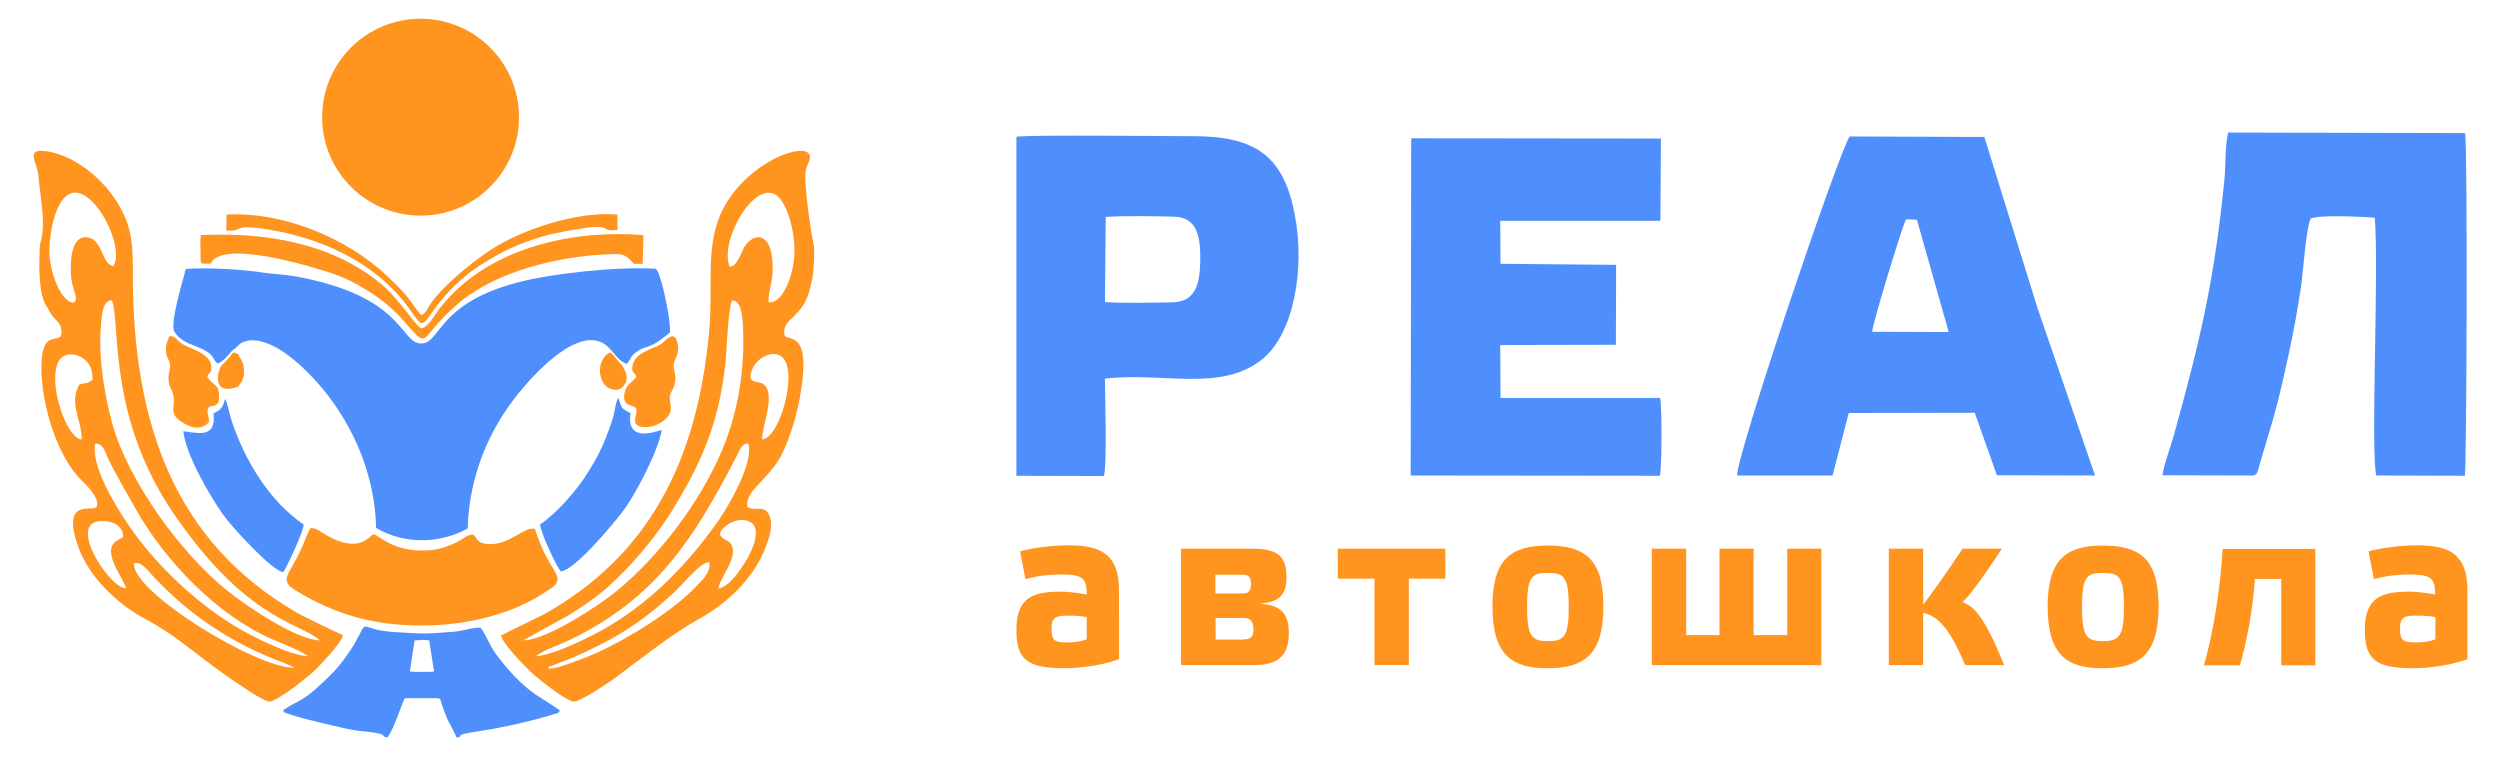 <?xml version="1.0" encoding="utf-8"?>
<!-- Generator: Adobe Illustrator 17.1.0, SVG Export Plug-In . SVG Version: 6.00 Build 0)  -->
<!DOCTYPE svg PUBLIC "-//W3C//DTD SVG 1.1//EN" "http://www.w3.org/Graphics/SVG/1.1/DTD/svg11.dtd">
<svg version="1.1" id="Layer_1" xmlns="http://www.w3.org/2000/svg" xmlns:xlink="http://www.w3.org/1999/xlink" x="0px" y="0px"
	 viewBox="0 0 960 293" enable-background="new 0 0 960 293" xml:space="preserve">
<g>
	<g>
		<path fill-rule="evenodd" clip-rule="evenodd" fill="#4F8FFD" d="M830.4,182.5l34.8,0.1c1.7-0.4,1.6-1.2,2.6-4.6l5.2-17.5
			c2.3-8.1,4-16,5.9-24.7c1.8-8.3,3.3-16.5,4.6-25.1c1-6.5,1.9-22.5,3.8-26.8c4.4-1.5,18.8-0.7,24.6-0.3c1.7,19.3-1.7,89.6,0.6,99
			l34,0.1c0.7-2.8,1.1-125.3,0.1-131.6l-91-0.2c-1.2,5.3-0.9,12.3-1.4,17.8c-3.8,38.4-9.2,61.6-19.4,98.3
			C833.6,171.5,830.9,178.3,830.4,182.5L830.4,182.5z M390.3,182.7l33.6,0.1c1.3-5,0.4-30.3,0.4-37.4c22.2-2.6,44.9,5.4,60.7-7.7
			c11.8-9.8,16.2-34.4,12.2-55.3c-4.2-21.9-14.4-30.1-38.8-30.1c-11.2,0-61.6-0.6-68.1,0.2L390.3,182.7L390.3,182.7z M424.3,116
			c8.1,0.5,17.9,0.2,25.8,0.1c8.9-0.2,10.7-6.8,10.8-16.1c0.1-9.4-1.2-16.5-10.1-16.8c-7.9-0.2-18.5-0.4-26.2,0.1L424.3,116
			L424.3,116z M541.7,182.6l95.7,0.1c0.8-3.1,0.8-26.4,0.1-29.9l-61.3,0l-0.1-20.3l44.4-0.1l0.1-30.7l-44.4-0.4l-0.1-16.5h61.5
			l0.2-31.6l-95.9-0.1L541.7,182.6L541.7,182.6z M667,182.6l36.7,0l6.2-24l48.4-0.1l8.5,24l37.7,0.1l-22.1-64.3L762,52.6l-51.7-0.2
			C706.4,57.5,667.5,172.5,667,182.6L667,182.6z M718.9,127.4l29.4,0.1l-12.2-43.1l-4.2-0.2C730.2,87.7,719.1,124.1,718.9,127.4
			L718.9,127.4z"/>
	</g>
	<g>
		<g>
			<path fill="#FF941F" d="M429.8,253.1c-5.9,2.2-14.4,3.5-20.8,3.5c-14.5,0-18.7-3.2-18.7-14.8c0-12.6,6.7-14.6,17.1-14.6
				c3.2,0,6.6,0.5,9.9,1.1c0-6.2-1.4-7.7-9.9-7.7c-5.1,0-9.9,0.7-13.6,1.8l-2.1-10.7c5-1.3,12.3-2.3,18.8-2.3
				c13.1,0,19.2,4.1,19.2,17.4V253.1z M417.3,237c-2-0.5-4.5-0.6-7.1-0.6c-4.7,0-6.4,0.5-6.4,5c0,4.6,1.1,5.3,6.2,5.3
				c2.5,0,5.2-0.4,7.3-1.2V237z"/>
			<path fill="#FF941F" d="M494.9,243.4c0,9-5,12-13.2,12h-28.2v-44.7h27.9c10,0,12.6,3.8,12.6,10.7c0,6.3-1.8,9.8-10.5,10.4
				C492.8,232.3,494.9,236.4,494.9,243.4z M466.7,227.9h10.5c2.2,0,3.2-1,3.2-3.6c0-2.8-1-3.6-3.2-3.6h-10.5V227.9z M477.7,245.5
				c2.4,0,3.6-0.8,3.6-3.9c0-3.3-1.4-4.3-3.9-4.3h-10.6v8.3H477.7z"/>
			<path fill="#FF941F" d="M540.9,255.4h-13.1v-33.2h-14.1v-11.5H555v11.5h-14V255.4z"/>
			<path fill="#FF941F" d="M573.1,232.8c0-18.2,7.3-23.3,21.2-23.3c14.2,0,21.4,5.1,21.4,23.3c0,18.3-7.1,23.8-21.4,23.8
				C580.3,256.7,573.1,251.2,573.1,232.8z M586.4,233.1c0,11.3,1.8,13.1,8,13.1c6.3,0,8-1.8,8-13.1c0-11.7-1.8-13.1-8-13.1
				C588.2,220,586.4,221.4,586.4,233.1z"/>
			<path fill="#FF941F" d="M699.5,255.4h-65.2v-44.7h13.2v33.2h12.8v-33.2h13.1v33.2h12.9v-33.2h13.1V255.4z"/>
			<path fill="#FF941F" d="M754.6,255.4c-6.3-15.1-10.8-18.8-16.1-20.1v20.1h-13.2v-44.7h13.2v21.5c3.1-4,8.9-12.1,15.1-21.5h15.1
				c-7.5,11.6-13,18.7-15.1,20.5c4.3,1.7,8.2,5,16,24.2H754.6z"/>
			<path fill="#FF941F" d="M786.3,232.8c0-18.2,7.3-23.3,21.2-23.3c14.2,0,21.4,5.1,21.4,23.3c0,18.3-7.1,23.8-21.4,23.8
				C793.4,256.7,786.3,251.2,786.3,232.8z M799.5,233.1c0,11.3,1.8,13.1,8,13.1c6.2,0,8.1-1.8,8.1-13.1c0-11.7-1.8-13.1-8.1-13.1
				C801.3,220,799.5,221.4,799.5,233.1z"/>
			<path fill="#FF941F" d="M865.9,222.3c-0.8,11.4-3,23.7-5.8,33.2h-13.8c3.7-12.8,6.3-29.5,7.2-44.7h35.6v44.7H876v-33.2H865.9z"/>
			<path fill="#FF941F" d="M947.6,253.1c-5.9,2.2-14.4,3.5-20.8,3.5c-14.5,0-18.7-3.2-18.7-14.8c0-12.6,6.7-14.6,17.1-14.6
				c3.3,0,6.6,0.5,9.9,1.1c0-6.2-1.4-7.7-9.9-7.7c-5,0-9.9,0.7-13.6,1.8l-2.1-10.7c5-1.3,12.3-2.3,18.8-2.3
				c13.1,0,19.2,4.1,19.2,17.4V253.1z M935.1,237c-2-0.5-4.5-0.6-7.1-0.6c-4.7,0-6.4,0.5-6.4,5c0,4.6,1.1,5.3,6.3,5.3
				c2.5,0,5.2-0.4,7.3-1.2V237z"/>
		</g>
	</g>
	<g>
		<path fill-rule="evenodd" clip-rule="evenodd" fill="#4F8FFD" d="M66.8,127.1c1.8,3.2,5,4.6,8.7,6c7.3,2.9,5.4,4.1,8,6.5
			c3.3-1.2,4.9-4.9,7-6l1.7-1.6c6.2-4,15.6,2,20.1,5.7c18.4,15.1,31.7,39.8,32.1,65c10.5,6.4,24.7,6.2,35.2,0.2
			c0.5-19.6,7.9-37.6,19.4-51.7c5.7-7.1,21.2-24.4,31.8-19.8c4.3,1.8,5.7,7.1,9.9,8.3c0.5-0.5,0.2-0.2,0.7-0.9
			c0.3-0.4,0.5-0.7,0.7-1.2c0.6-1,0.9-1.3,1.7-2c4.6-3.7,4.6-0.4,13.5-8c0.2-4.6-2.3-16.7-4.1-21.8c-0.5-1.4-0.6-1.7-1.4-2.6
			c-14.4-0.9-39.8,1.7-53.6,5.4c-30.6,8.2-29,23.5-36.6,23.3c-8.1-0.2-6.2-18.2-48.3-25.8c-4.6-0.8-9.2-0.9-13.6-1.6
			c-6.4-1-21.3-1.9-28.4-1.2C70.4,107.6,65.5,122.4,66.8,127.1L66.8,127.1z"/>
		<path fill-rule="evenodd" clip-rule="evenodd" fill="#FF941F" d="M162.3,240.2c17,0,34.9-4.5,47.3-13c2.7-1.8,6.1-3.2,3.6-7.5
			c-3.6-6-5.3-9.1-7.8-16.6c-4.4-1.1-10.1,7-19,5.7c-5.7-0.8-2-6.3-9.1-1.7c-1.5,1-2.4,1.4-4.3,2.2c-3.8,1.4-6.2,2.1-10.7,2.1
			c-12.3,0.1-17.2-6.4-19-6.2c-1,0.1-5.1,8-18.3,0.1c-2.1-1.2-3.4-2.6-5.8-2.5c-1.2,1.9-2.5,6-3.7,8.4c-4.7,10.1-8.7,11.5-1.5,15.8
			C128.6,235.9,143.6,240.3,162.3,240.2L162.3,240.2z"/>
		<path fill-rule="evenodd" clip-rule="evenodd" fill="#FF941F" d="M80.9,101.2c4.6-9.5,39.1,1.3,46.7,3.8
			c9.3,3.1,20.5,10.3,26.8,17.5c11.7,13.4,5.2,7.3,22.7-6.9c14.1-11.5,37.4-17.1,55.4-17.9c6.3-0.3,7.4-0.5,10.9,3.6l3.4,0l0.3-11
			c-28.3-2.3-60.3,5.3-78,27.8c-1.8,2.2-4.5,7.4-7.2,8c-1.8-0.2-7.9-10.2-14.2-15.9C129,93.8,103,89,77.1,90.3
			C76.8,92.6,77,95,77,97.3C77,101.8,76.7,101.3,80.9,101.2L80.9,101.2z"/>
		<path fill-rule="evenodd" clip-rule="evenodd" fill="#4F8FFD" d="M207.4,201.4c0.2,3.2,6.2,15.9,7.9,18
			c5.3-0.2,20.4-18.5,23.6-22.7c4.6-5.8,14-23.6,15.2-31.6c-1.1,0.1-13.8,5.7-12-6.5c-4.5-2-3.3-2.9-4.7-5.8c-1.1,1.9-1.3,5.1-2,7.6
			c-0.9,3-1.6,4.6-2.6,7.3c-1.9,5-4,8.8-6.8,13.3C221.6,188.3,213.7,197.1,207.4,201.4L207.4,201.4z"/>
		<path fill-rule="evenodd" clip-rule="evenodd" fill="#4F8FFD" d="M82,158.8c1,9.4-5.4,7.6-11.6,6.8c0.9,9.1,10.5,25.3,15.1,31.8
			c3.7,5.2,19.1,22,23.3,22.3c1.6-2.6,7.7-15.3,7.8-18.3c-13-8.8-22.8-24.7-27.8-40.3c-0.7-2.1-1.5-6.4-2.3-7.9
			c-0.7,1.3-0.4,2.1-1.6,3.5C84,158,83.1,158,82,158.8L82,158.8z"/>
		<path fill-rule="evenodd" clip-rule="evenodd" fill="#FF941F" d="M86.9,88.5c6.9,0.5,2.3-2.2,12.5-0.9
			c22.5,2.9,45.6,12.9,58.8,32.4c3.6,5.3,4.1,5.3,7.3,0.5c2.8-4.1,6.4-8.3,9.8-11.5c5.5-5.1,9.8-7.8,16.6-11.6
			c5.1-2.8,14.1-6.3,20.3-7.6c27-5.6,15.9-0.5,24.9-1.5l0-5.9c-13.9-1.3-33.1,4.6-45.1,11.4c-7.8,4.3-21.7,15.4-26.8,23.1
			c-1.2,1.8-1.5,3.3-3.4,4.1c-1.1-0.8-3.7-5.1-6.1-7.9c-2.2-2.6-5.2-5.3-7.1-7.2c-15.3-14.4-39.8-24.7-61.6-23.5L86.9,88.5
			L86.9,88.5z"/>
		<path fill-rule="evenodd" clip-rule="evenodd" fill="#FF941F" d="M244.4,144.6c-1.4,2.2-3.9,2.7-4.6,6.3c-1,5.7,3.4,4.1,4.5,6
			c1,1.8-3,6.5,2.7,7.1c3.3,0.3,6.8-1.3,8.7-3.2c3.7-3.7,0.8-6.5,1.6-9.2c0.5-1.5,1.3-2,1.8-4.3c0.6-2.7,0.1-3.3-0.3-5.7
			c-0.7-3.7,2.6-4.9,1.3-10.1c-1.3-5.2-4.5-0.4-6.9,1c-3,1.6-9.2,3-10.2,7.5C242.2,143.1,243.5,142.7,244.4,144.6L244.4,144.6z"/>
		<path fill-rule="evenodd" clip-rule="evenodd" fill="#FF941F" d="M84,154.4c0.8-7.6-2.4-6-4.4-9.8c0.7-1.8,1.3-1,1.5-2.9
			c0.8-5.8-8.4-7.9-11.1-9.6c-2.3-1.5-2.5-3.2-5-3c-0.5,1.7-1.3,2.5-1.3,5.2c0.1,3.1,1.4,3.8,1.6,5.7c0.3,2-1,3.4-0.5,6.6
			c0.3,2.4,1.5,3.4,1.8,5.3c0.9,4.8-2.3,6.7,3.6,10.4c3.8,2.3,6.8,2.8,10-0.1c0.2-2.3-1.1-4.2-0.2-5.5c1.2-1.3,0.6-0.3,2.3-1
			C84.2,154.9,83,155.2,84,154.4L84,154.4z"/>
		<path fill-rule="evenodd" clip-rule="evenodd" fill="#FF941F" d="M312.3,93c-0.7-2.4-3.8-23.2-2.9-27.6c0.3-1.6,1.5-3.5,1.6-4.6
			c1-7.8-24.9,0.7-34.2,21.2c-6,13.3-2.9,28.9-4.5,45.5c-4.6,49.6-23.1,85.9-63.6,108.5l-16.3,8c0.4,3.1,9.9,12.6,11.8,14.4
			c3,2.7,12.2,10,15.8,11c2.2,0.6,14.5-7.8,16.8-9.5c9.3-7,21.8-16.8,31.4-22.1c10.8-5.9,21.3-15.6,25.9-27.9
			c1.1-2.9,2.8-7.7,1.5-11.5c-1.8-5-5.5-1.8-8.6-3.7c-0.5-3.3,1.8-6.1,3.6-8c7-7.5,9.5-9.8,13.5-22c2-6.1,3.3-12.3,4.1-19.3
			c2-18-5.7-14.5-6.9-16.5c-0.9-4.2,2.1-5.8,4-7.9c5.4-5.5,5.3-9,6.7-14.3C312.4,105,313.1,95.5,312.3,93z M201.2,245.9
			c0.1-0.1,0.2-0.2,0.3-0.3c0.1,0,0.2-0.2,0.3-0.2l16.3-9c5.1-3.1,10.7-6.9,15.1-10.8c8.4-7.5,17.3-17.6,24.1-28.3
			c12.1-19.3,18.9-35.1,21.3-58.2c0.5-5.1,1-20.6,2.5-23.7c3.7-0.3,4,6.9,4.2,9.8c0.8,16.5-1.8,32.8-8,47.6
			c-8.4,20.1-24.5,41.2-40.8,54.4C229.2,233.1,209.9,245.6,201.2,245.9z M267.7,224.8c-9.1,9.8-26.8,20.6-38.6,25.9
			c-2.6,1.2-16.5,6.8-18.5,6c0.4-1.5-0.2-0.4,1.7-1.2l7-2.7c15.9-6.9,26.5-13.2,39.4-25.2c4.3-4,10.4-11.9,13.7-11.7
			C272.9,220.1,269.6,222.7,267.7,224.8z M286.9,214.6c-2.1,3.6-6.9,10.9-11,11.4c0.3-4.1,8.3-12.5,4.6-17.4
			c-1.2-1.6-6.8-2.3-2.2-6.3c1.9-1.6,4.9-3.1,8-2.5C293.6,201.3,289,210.9,286.9,214.6z M276.1,199.6c-11.5,16.4-25,30.4-41.8,40.6
			c-5.8,3.5-21.1,11.3-28.5,11.8c3.2-2.6,9.6-4.5,13.9-6.7c32.6-16.1,46.7-38.5,62.9-69.6c1.3-2.4,2-5.4,4.7-5.4
			C289.7,177.6,279.4,194.8,276.1,199.6z M301.7,153.5c-1,4.8-4.5,14.6-9,15.3c-0.3-5,5.3-17.1,0.7-21.1c-2.2-1.9-7.4,0.4-4.2-6.6
			C292.3,134.7,306.8,130.1,301.7,153.5z M304.9,99.7c-0.5,5.3-3.9,16.9-9.7,16.4c-0.5-2.7,1.5-8,1.5-12.1
			c0.3-16.2-7.7-14.5-10.9-9.1c-1.3,2.2-2.7,7.5-5.6,7.5c-4.5-10.4,12-38.1,20.2-24.9C303.6,82.6,305.7,91.9,304.9,99.7z"/>
		<path fill-rule="evenodd" clip-rule="evenodd" fill="#FF941F" d="M113.9,235.2c-46.6-27-62.8-72-62.9-129.4c0-6.1,0.1-9.4-0.8-15
			C47.7,75.7,32.6,60.4,18,58.1c-8.7-1.4-3.6,4.7-3.3,8.9c0.4,5.9,2.4,15.7,1.6,22.3c-0.5,4.3-1.1,2.7-1.1,8.2
			c0,0-0.9,14.5,2.5,19.8c1.4,2.1,1.6,3.4,3.3,5c1.7,1.7,3.1,3.1,2.4,6.7c-1.6,2.5-7.5-2.2-7.5,12.3c0,13.6,5.7,32.8,14.5,42.2
			c1.9,2,8.1,7.3,6.7,11.2c-1.6,2-13.6-3.7-7.2,14.9c3.9,11.5,15,22.3,25.7,28c12.5,6.6,20.4,14.4,31.5,22c2.9,2,14.4,10.2,16.6,9.8
			c3.3-0.6,13.4-8.6,16-10.9c2.4-2.1,11.5-11.6,12-14.6C131.5,243.9,117,237,113.9,235.2z M19.2,100C18,92.7,21.3,69.3,32,74.8
			c7.8,4,15.4,21.6,11.5,27.4c-4.4-0.7-4-9.9-9.6-11c-6.1-1.2-6.9,7.7-6.7,13.2c0.1,3.6,0.8,5.7,1.7,8.6
			C30.7,119.5,21.8,116.5,19.2,100z M30.5,147.6c-4.3,7.2,1.2,14.3,0.8,21.2c-7.6-0.9-16.9-35.1-2.8-32.6c4.3,0.8,7.3,4.3,7,9.7
			C32.5,147.9,34.5,146.5,30.5,147.6z M38.5,200.1c4.3-0.2,8.8,1.4,8.8,6.2c-1.9,1.2-6.8,2-3.6,10c1,2.6,4.4,7.9,4.7,9.6
			C42.4,226.3,25.6,200.8,38.5,200.1z M51.5,216.3c2.9-0.8,5.4,3,7.4,5.1c13.2,14,27.7,24,45.4,31.3c2.3,1,6.8,2.4,8.6,3.7
			C98.7,256.7,50.3,227.2,51.5,216.3z M89.5,240c-16-9.9-31.5-25-41.5-40.4C44.3,194,35,179,36.5,170.4c2.9-0.5,3.9,3.2,4.9,5.4
			c2.8,6,7.5,13.9,10.8,19.8c11.2,19.9,31.4,40.8,52.4,49.9c3.6,1.6,11.1,4.4,13.7,6.5C111,251.7,95.8,243.9,89.5,240z M87.5,227
			c-17.7-14.1-38.5-42.3-44.6-65.1c-3-11.5-5.2-25.2-4.1-37.4c0.3-3.2,0.5-9.2,4.2-9.2c3.3,8.7-1.8,44.8,23.8,82.1
			c28.3,41.2,48.3,41.5,56,48.5C113.9,245.7,95,233,87.5,227z"/>
		<path fill-rule="evenodd" clip-rule="evenodd" fill="#FF941F" d="M234.3,135.3c-6,2.8-5,14.4,2.3,14.4c2.6,0,7.2-4.5,0.8-11.1
			c-0.5-0.5-0.8-0.8-1.3-1.5C234.8,135.6,235.8,136.4,234.3,135.3L234.3,135.3z"/>
		<path fill-rule="evenodd" clip-rule="evenodd" fill="#FF941F" d="M91.6,148.4c0.3-0.9,0.9-1.1,1.4-2.3c0.6-1.2,0.7-2.2,0.7-3.9
			c-0.1-4.1-1.7-4.1-2.1-6.1c-0.6-0.3-1.2-0.5-1.8-0.8c-1.4,1-0.4,0.3-1.5,1.6c-0.5,0.6-0.8,0.9-1.3,1.5c-1,1.1-1.8,1.7-2.4,2.7
			C83.7,142.5,81.2,152.4,91.6,148.4L91.6,148.4z"/>
		<path fill-rule="evenodd" clip-rule="evenodd" fill="#4F8FFD" d="M205.7,266.7c-5.9-4-11.1-10-15.3-15.6c-2.2-2.9-4-7.9-5.9-10.1
			c-3.5-0.1-6.4,1.3-10.4,1.6c-11.2,0.9-11.8,0.8-22.7,0.1c-14.4-0.9-9.5-5.9-14.9,3.8c-1.3,2.3-2.7,4.4-4.4,6.7
			c-3.7,4.9-6.1,7-10.6,11.1c-5.5,5-8.2,5.4-11.4,7.5c-1.9,1.3-0.8-0.2-1.3,1.6c5.6,2.2,12.8,3.7,19.3,5.3c3.1,0.7,7.1,1.7,10.2,2
			c12.5,1.2,6.9,1.8,10.4,2.5c2.9-3.6,5.6-13.5,6.8-15.1l12.7,0c1.2,0.3,0.8,0.5,1.9,3.7c2.3,6.4,2.1,4.8,4.4,9.6l0.9,1.9
			c4-0.9-3.3-0.8,9.6-2.7c7.2-1,20.8-4.1,27.8-6.4c2.2-0.7,1.1,0.1,2.2-1.3C214.6,272.3,207.3,267.8,205.7,266.7z M164.5,258l-4.5,0
			l-2.6-0.1l1.8-12l2.6-0.1l0.5-0.1l2.5,0.2l1.9,12L164.5,258z"/>
	</g>
	<circle fill-rule="evenodd" clip-rule="evenodd" fill="#FF941F" cx="161.5" cy="45" r="37.8"/>
</g>
</svg>
